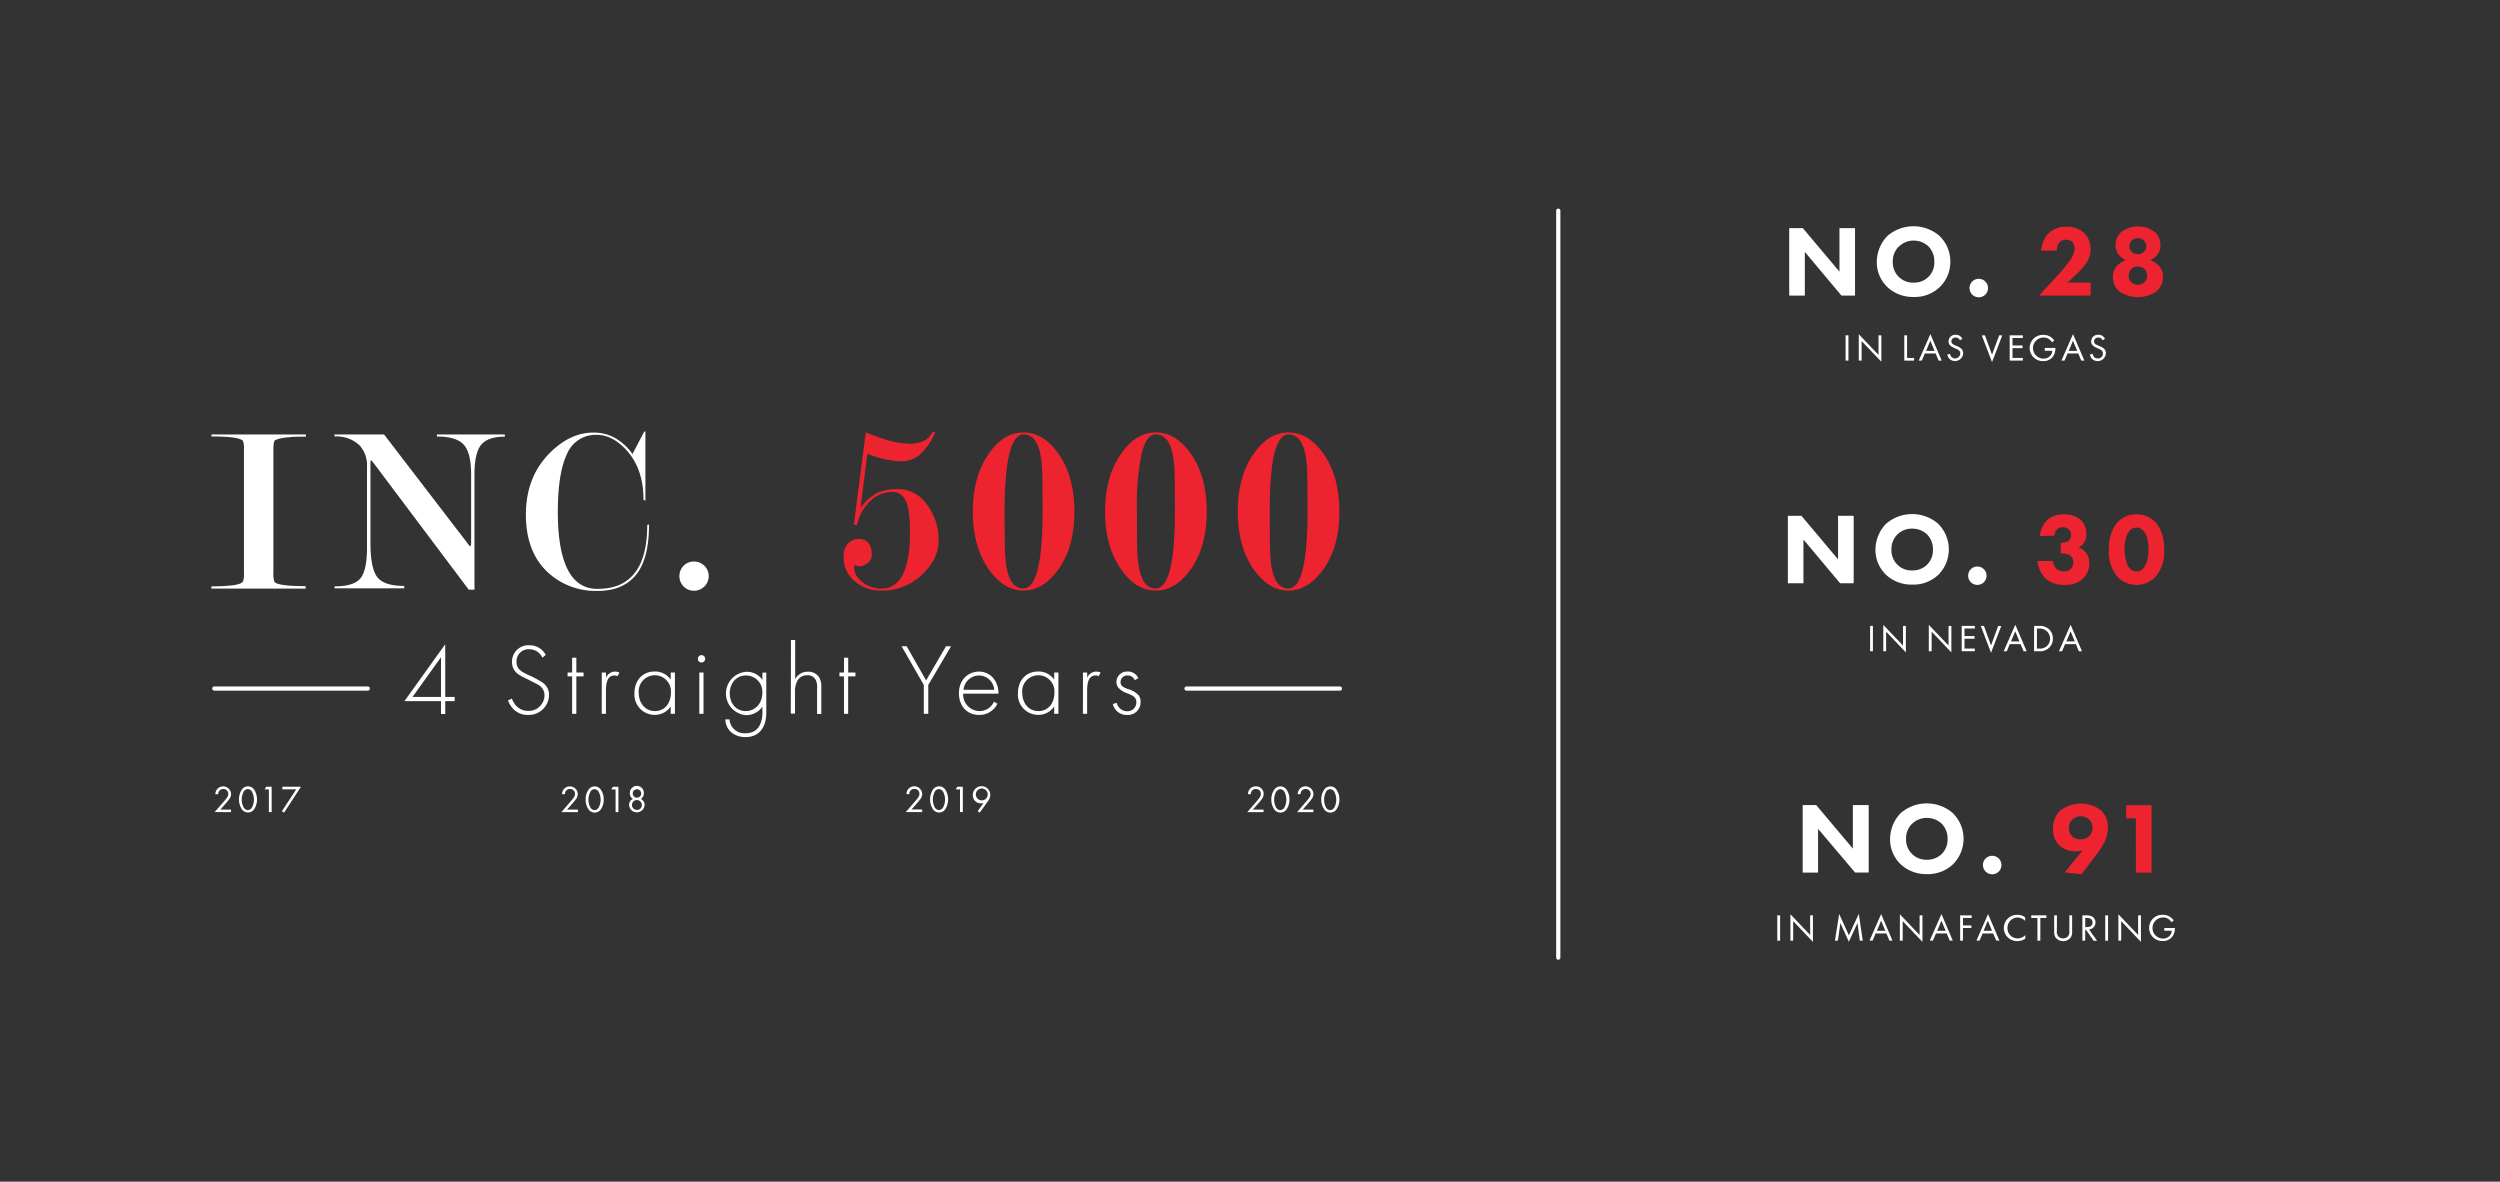<svg id="Layer_2" data-name="Layer 2" xmlns="http://www.w3.org/2000/svg" viewBox="0 0 592.66 280.13"><rect x="0" y="0" width="592.66" height="280.13" fill="#333333" stroke="none"/><defs><style>.cls-1{fill:#fff;}.cls-2{fill:#ee2330;}.cls-3{fill:none;stroke:#fff;stroke-linecap:round;stroke-linejoin:round;}</style></defs><path class="cls-1" d="M64.81,106.55v29.23a6,6,0,0,0,.22,2.1,1.42,1.42,0,0,0,.68.46q1.65.61,6.75.62v.57H50.12V139c1.63,0,3-.05,4.23-.17a9.82,9.82,0,0,0,2.44-.43,1.54,1.54,0,0,0,.85-.62,5.71,5.71,0,0,0,.19-2V106.55a5.21,5.21,0,0,0-.22-2c-.08-.16-.32-.31-.74-.46-1.1-.41-3.34-.62-6.75-.62V103h22.4v.51c-1.63,0-3,0-4.23.17a10.44,10.44,0,0,0-2.52.45l-.57.23Q64.81,104.68,64.81,106.55Z"/><path class="cls-1" d="M111.69,128.3V112.51c0-3.45-.59-5.81-1.76-7.1s-3.29-1.93-6.35-1.93V103h16.1v.51q-4,0-5.61,1.93c-1.06,1.28-1.59,3.65-1.59,7.09v27.26h-1.36L88.61,109.83l-.62-.74c-.11,0-.17.34-.17,1v18.52c0,4.16.56,6.93,1.69,8.29s3.24,2,6.32,2v.57H79.32V139c3,0,5-.6,6.06-1.82S87,133.54,87,130V110.64a7,7,0,0,0-1.7-5,7.89,7.89,0,0,0-6-2.16V103H91.05l19.57,25.51q.72,1,.9,1C111.63,129.44,111.69,129.06,111.69,128.3Z"/><path class="cls-1" d="M153.86,124.34q0,8.22-3.14,12t-9.1,3.74a16.67,16.67,0,0,1-11.4-4.08q-5.55-4.87-5.55-14,0-8.91,5.62-14.57,4.83-4.87,10.34-4.88a10.49,10.49,0,0,1,4.66,1,13,13,0,0,1,4.65,4.08l2.79-5.33H153v16.44l-.45-.29q0-7.27-4-11.69c-2.23-2.44-4.58-3.67-7.05-3.67a7.34,7.34,0,0,0-7.1,4.56q-2.16,4.56-2.16,13.72,0,9,2.33,13.62t7.1,4.61q5.4,0,8.3-3.18,3.47-3.73,3.47-12Z"/><path class="cls-1" d="M164.55,133.12a3.46,3.46,0,1,1,0,6.92,3.41,3.41,0,0,1-2.49-1,3.54,3.54,0,0,1,0-4.93A3.38,3.38,0,0,1,164.55,133.12Z"/><path class="cls-2" d="M221.77,102.34a15.93,15.93,0,0,1-3.6,5.36,7,7,0,0,1-4.79,1.67,24.13,24.13,0,0,1-7.76-1.81L204,120.4a12,12,0,0,1,4-3.58,12.1,12.1,0,0,1,5-.87,8.28,8.28,0,0,1,6.7,3.6,13.78,13.78,0,0,1,2.8,8.7q0,4.08-3.63,7.71A13.72,13.72,0,0,1,208.85,140a9.24,9.24,0,0,1-6.07-2.1A7.2,7.2,0,0,1,200,132.1a4.55,4.55,0,0,1,1-3.23,3.36,3.36,0,0,1,2.52-1.08,2.71,2.71,0,0,1,2.8,1.71,4.9,4.9,0,0,1,.34,1.87,2.21,2.21,0,0,1-.45,1.58,3.3,3.3,0,0,1-2.49,1.31,1.61,1.61,0,0,1-.63-.12,2.09,2.09,0,0,1-.51-.28,3.5,3.5,0,0,0-.11.62,4.42,4.42,0,0,0,1.7,3.29,7.13,7.13,0,0,0,4.9,1.76q3.47,0,5.15-3.75c1-2.24,1.51-5.36,1.51-9.38,0-3.86-.36-6.46-1.09-7.78a3.33,3.33,0,0,0-3-2,7.74,7.74,0,0,0-6.18,3.08,10.14,10.14,0,0,0-2.3,4.8l-.74-.12,2.83-21.88c2.07.83,3.77,1.44,5.08,1.82a20.05,20.05,0,0,0,5.32.85,7.89,7.89,0,0,0,3.25-.6,4.55,4.55,0,0,0,2.12-2.07Z"/><path class="cls-2" d="M242.63,140q-4.69,0-8.22-5c-2.53-3.62-3.8-8.2-3.8-13.71s1.25-10.08,3.75-13.67q3.51-5.1,8.27-5.1t8.28,5q3.79,5.43,3.8,13.72t-3.66,13.52Q247.39,140,242.63,140Zm0-.51c1.51,0,2.65-1.53,3.4-4.59s1.14-7.62,1.14-13.69q0-8.77-.17-10.93c-.38-4.86-1.83-7.3-4.37-7.3-1.47,0-2.59,1.52-3.34,4.56s-1.14,7.59-1.14,13.67q0,8.82.18,11C238.7,137.1,240.14,139.53,242.63,139.53Z"/><path class="cls-2" d="M274,140q-4.71,0-8.22-5c-2.53-3.62-3.8-8.2-3.8-13.71s1.25-10.08,3.74-13.67c2.35-3.4,5.1-5.1,8.28-5.1s5.93,1.68,8.28,5q3.8,5.43,3.79,13.72t-3.65,13.52Q278.8,140,274,140Zm0-.51q2.26,0,3.4-4.59t1.13-13.69c0-5.85-.05-9.49-.17-10.93-.37-4.86-1.83-7.3-4.36-7.3-1.48,0-2.59,1.52-3.35,4.56a61.39,61.39,0,0,0-1.13,13.67q0,8.82.17,11C270.11,137.1,271.54,139.53,274,139.53Z"/><path class="cls-2" d="M305.44,140q-4.69,0-8.22-5c-2.53-3.62-3.8-8.2-3.8-13.71s1.25-10.08,3.75-13.67q3.51-5.1,8.27-5.1c3.18,0,5.93,1.68,8.28,5q3.79,5.43,3.8,13.72t-3.66,13.52Q310.2,140,305.44,140Zm0-.51c1.51,0,2.65-1.53,3.4-4.59s1.14-7.62,1.14-13.69q0-8.77-.17-10.93c-.38-4.86-1.84-7.3-4.37-7.3-1.47,0-2.59,1.52-3.34,4.56S301,115.17,301,121.25q0,8.82.18,11C301.51,137.1,303,139.53,305.44,139.53Z"/><path class="cls-1" d="M105.55,165.21h2.24v1h-2.24v3.05h-1v-3.05H95.88l9.67-13.49Zm-1,0V155.8l-6.75,9.41Z"/><path class="cls-1" d="M128.59,155.92a3.4,3.4,0,0,0-3.14-2,2.84,2.84,0,0,0-3,3c0,1.73,1.2,2.31,2.81,3.1a22.18,22.18,0,0,1,3.19,1.68,3.52,3.52,0,0,1,1.71,3.1,4.8,4.8,0,0,1-5,4.68,4.6,4.6,0,0,1-3.72-1.68,5.42,5.42,0,0,1-1-1.76l.91-.43a5.6,5.6,0,0,0,.87,1.54,3.85,3.85,0,0,0,3,1.37,3.72,3.72,0,0,0,3.86-3.7,2.81,2.81,0,0,0-1.56-2.52c-.45-.26-1.39-.74-2.71-1.39-1.58-.77-2.38-1.2-2.93-2.12a3.43,3.43,0,0,1-.5-1.82,3.88,3.88,0,0,1,4.1-4,4.27,4.27,0,0,1,3.89,2.28Z"/><path class="cls-1" d="M136.63,160.34v8.88h-1v-8.88h-1.08v-.91h1.08v-3.51h1v3.51h1.71v.91Z"/><path class="cls-1" d="M142.66,159.43h1v1.27a2.32,2.32,0,0,1,3.19-1.25l-.48.87a1.14,1.14,0,0,0-.72-.19c-2,0-2,2.61-2,3.84v5.25h-1Z"/><path class="cls-1" d="M159,159.43h1v9.79h-1v-1.75a4.47,4.47,0,0,1-3.82,2,4.8,4.8,0,0,1-4.77-5.16c0-3,1.92-5.12,4.77-5.12a4.48,4.48,0,0,1,3.82,1.92Zm-7.58,4.82c0,2.21,1.36,4.32,3.84,4.32s3.79-2.06,3.79-4.32a3.83,3.83,0,1,0-7.63,0Z"/><path class="cls-1" d="M165.43,156.16a.87.87,0,1,1,.87.89A.85.85,0,0,1,165.43,156.16Zm1.35,3.27v9.79h-1v-9.79Z"/><path class="cls-1" d="M181.66,159.43v9.5c0,3.7-1.85,5.81-4.92,5.81-2.55,0-4.68-1.49-4.8-4.2h1a3.53,3.53,0,0,0,3.8,3.29c3.86,0,4-3.89,4-4.9v-1.39a4.72,4.72,0,0,1-3.87,2,5.15,5.15,0,0,1,.12-10.28,4.43,4.43,0,0,1,3.75,1.92v-1.7ZM173,164.37c0,2.36,1.48,4.2,3.79,4.2s3.93-1.89,3.93-4.29a3.87,3.87,0,0,0-3.88-4.15C174.43,160.13,173,162.12,173,164.37Z"/><path class="cls-1" d="M187.51,151.72h1V161a3.28,3.28,0,0,1,3-1.76,3,3,0,0,1,2.71,1.37,4.65,4.65,0,0,1,.48,2.47v6.17h-1v-6.17a3.6,3.6,0,0,0-.38-2,2.08,2.08,0,0,0-1.92-1,2.57,2.57,0,0,0-2.4,1.36,5.35,5.35,0,0,0-.53,2.64v5.09h-1Z"/><path class="cls-1" d="M201.07,160.34v8.88h-1v-8.88H199v-.91h1.08v-3.51h1v3.51h1.71v.91Z"/><path class="cls-1" d="M219,162.38l-5.26-9.17h1.2l4.61,8.09,4.71-8.09h1.2l-5.4,9.17v6.84H219Z"/><path class="cls-1" d="M228.33,164.45a3.93,3.93,0,0,0,3.89,4.12,3.72,3.72,0,0,0,3.41-2.23l.82.48a4.74,4.74,0,0,1-4.3,2.67c-3.05,0-4.82-2.26-4.82-5.12,0-3.4,2.35-5.16,4.75-5.16,2.64,0,4.63,2.12,4.63,5.24Zm7.37-.92a3.67,3.67,0,0,0-3.62-3.4,3.74,3.74,0,0,0-3.67,3.4Z"/><path class="cls-1" d="M249.91,159.43h1v9.79h-1v-1.75a4.47,4.47,0,0,1-3.82,2,4.8,4.8,0,0,1-4.77-5.16c0-3,1.92-5.12,4.77-5.12a4.48,4.48,0,0,1,3.82,1.92Zm-7.58,4.82c0,2.21,1.36,4.32,3.84,4.32s3.79-2.06,3.79-4.32a3.83,3.83,0,1,0-7.63,0Z"/><path class="cls-1" d="M256.73,159.43h1v1.27a2.32,2.32,0,0,1,3.19-1.25l-.48.87a1.14,1.14,0,0,0-.72-.19c-2,0-2,2.61-2,3.84v5.25h-1Z"/><path class="cls-1" d="M269,161.23a1.79,1.79,0,0,0-1.71-1.1,1.57,1.57,0,0,0-1.65,1.56c0,1,.77,1.27,1.73,1.65a5.48,5.48,0,0,1,2.52,1.44,2.41,2.41,0,0,1,.5,1.59,3,3,0,0,1-3.19,3.12,3.36,3.36,0,0,1-3.39-2.6l.94-.28a2.5,2.5,0,0,0,2.45,2,2.09,2.09,0,0,0,2.18-2.16c0-1.1-.69-1.51-2.18-2.11A4.9,4.9,0,0,1,265.1,163a2.11,2.11,0,0,1-.43-1.28,2.49,2.49,0,0,1,2.62-2.52,2.62,2.62,0,0,1,2.56,1.59Z"/><line class="cls-3" x1="50.81" y1="163.23" x2="87.18" y2="163.23"/><line class="cls-3" x1="281.28" y1="163.23" x2="317.64" y2="163.23"/><line class="cls-3" x1="369.41" y1="49.95" x2="369.41" y2="227.02"/><path class="cls-1" d="M424.16,70.08v-16h3.22l8.69,10.32V54.08h3.69v16h-3.21l-8.69-10.36V70.08Z"/><path class="cls-1" d="M459.85,56a8.36,8.36,0,0,1,2.5,6.05,8.27,8.27,0,0,1-2.5,6,8.54,8.54,0,0,1-6.19,2.35,8.82,8.82,0,0,1-6.24-2.35,8.16,8.16,0,0,1-2.5-6,8.94,8.94,0,0,1,2.47-6.07,9.45,9.45,0,0,1,12.46,0Zm-9.72,2.45a4.89,4.89,0,0,0-1.42,3.63,4.77,4.77,0,0,0,1.47,3.6A4.71,4.71,0,0,0,453.61,67a4.74,4.74,0,0,0,4.95-5,5.06,5.06,0,0,0-1.4-3.6,5.12,5.12,0,0,0-3.53-1.37A4.92,4.92,0,0,0,450.13,58.49Z"/><path class="cls-1" d="M469.09,66.1a2.19,2.19,0,1,1-2.18,2.18A2.16,2.16,0,0,1,469.09,66.1Z"/><path class="cls-2" d="M495.63,70.08H483.39l4.8-5.23a37,37,0,0,0,2.62-3.26,5.42,5.42,0,0,0,1-2.71,2.28,2.28,0,0,0-.62-1.59,2.21,2.21,0,0,0-1.47-.45,1.9,1.9,0,0,0-1.46.57,3.29,3.29,0,0,0-.68,2h-3.69a6.9,6.9,0,0,1,1.65-4,5.84,5.84,0,0,1,4.42-1.66,5.68,5.68,0,0,1,4.15,1.52,5.32,5.32,0,0,1,1.49,3.84,5.7,5.7,0,0,1-1.2,3.53,20.75,20.75,0,0,1-2.57,2.76L490.11,67h5.52Z"/><path class="cls-2" d="M502.42,69.1a4.54,4.54,0,0,1-1.53-3.48A3.85,3.85,0,0,1,502,62.88a4.93,4.93,0,0,1,2-1.2,4,4,0,0,1-1.46-1,3.41,3.41,0,0,1-1-2.54,4.06,4.06,0,0,1,1.18-3,6.54,6.54,0,0,1,8.26,0,4.05,4.05,0,0,1,1.17,3,3.4,3.4,0,0,1-1,2.54,4.11,4.11,0,0,1-1.47,1,4.86,4.86,0,0,1,2,1.2,3.81,3.81,0,0,1,1.08,2.74,4.54,4.54,0,0,1-1.53,3.48,7.88,7.88,0,0,1-8.79,0Zm2.84-5.35a2.35,2.35,0,0,0-.63,1.58,2.2,2.2,0,0,0,.63,1.61,2.32,2.32,0,0,0,1.56.58,2.36,2.36,0,0,0,1.56-.58,2.27,2.27,0,0,0,.62-1.63,2.12,2.12,0,0,0-.62-1.56,2.27,2.27,0,0,0-1.61-.58A2.12,2.12,0,0,0,505.26,63.75ZM505.4,57a1.86,1.86,0,0,0,0,2.74,2.14,2.14,0,0,0,1.42.52,2,2,0,0,0,1.39-.52,1.78,1.78,0,0,0,.6-1.37,1.85,1.85,0,0,0-.6-1.39,2.14,2.14,0,0,0-1.39-.51A2.06,2.06,0,0,0,505.4,57Z"/><path class="cls-1" d="M438.2,79.49v6h-.67v-6Z"/><path class="cls-1" d="M440.65,85.49V79.24l4.68,4.9V79.49H446v6.27l-4.68-4.9v4.63Z"/><path class="cls-1" d="M452.1,79.49v5.37h1.66v.63h-2.32v-6Z"/><path class="cls-1" d="M458.87,83.8h-2.56l-.72,1.69h-.73l2.76-6.29,2.69,6.29h-.74Zm-.26-.63-1-2.4-1,2.4Z"/><path class="cls-1" d="M464.64,80.68a1.56,1.56,0,0,0-.35-.45,1.11,1.11,0,0,0-.68-.21.92.92,0,0,0-1,.93.63.63,0,0,0,.22.52,2,2,0,0,0,.63.38l.58.25a2.86,2.86,0,0,1,.92.57,1.43,1.43,0,0,1,.44,1.09,1.94,1.94,0,0,1-3.21,1.36,2.18,2.18,0,0,1-.56-1.07l.65-.18a1.46,1.46,0,0,0,.36.77,1.23,1.23,0,0,0,2.07-.86.88.88,0,0,0-.3-.7,2.49,2.49,0,0,0-.72-.41l-.54-.25a2.8,2.8,0,0,1-.8-.5,1.24,1.24,0,0,1-.41-1,1.55,1.55,0,0,1,1.68-1.55,1.64,1.64,0,0,1,1,.27,1.79,1.79,0,0,1,.58.67Z"/><path class="cls-1" d="M470.55,79.49l1.69,4.58,1.7-4.58h.73l-2.43,6.36-2.43-6.36Z"/><path class="cls-1" d="M479.54,80.12h-2.45V81.9h2.37v.63h-2.37v2.33h2.45v.63h-3.12v-6h3.12Z"/><path class="cls-1" d="M484.75,82.48h2.51v.14a3.28,3.28,0,0,1-.58,1.9,2.66,2.66,0,0,1-2.23,1.08,3.11,3.11,0,1,1,0-6.21,3,3,0,0,1,1.83.59,4,4,0,0,1,.7.72l-.5.45a3.18,3.18,0,0,0-.57-.63,2.19,2.19,0,0,0-1.46-.5,2.48,2.48,0,0,0,0,5,2.06,2.06,0,0,0,1.83-1,1.86,1.86,0,0,0,.25-.85h-1.79Z"/><path class="cls-1" d="M492.69,83.8h-2.55l-.72,1.69h-.74l2.76-6.29,2.69,6.29h-.74Zm-.26-.63-1-2.4-1,2.4Z"/><path class="cls-1" d="M498.46,80.68a1.56,1.56,0,0,0-.35-.45,1.08,1.08,0,0,0-.68-.21.92.92,0,0,0-1,.93.63.63,0,0,0,.22.52,2,2,0,0,0,.63.38l.58.25a3,3,0,0,1,.93.57,1.46,1.46,0,0,1,.43,1.09A1.94,1.94,0,0,1,496,85.12a2.26,2.26,0,0,1-.56-1.07l.65-.18a1.46,1.46,0,0,0,.36.77,1.15,1.15,0,0,0,.87.33,1.13,1.13,0,0,0,1.2-1.19.91.91,0,0,0-.29-.7,2.79,2.79,0,0,0-.72-.41l-.54-.25a2.7,2.7,0,0,1-.81-.5,1.24,1.24,0,0,1-.41-1,1.55,1.55,0,0,1,1.68-1.55,1.64,1.64,0,0,1,1,.27,1.79,1.79,0,0,1,.58.67Z"/><path class="cls-1" d="M423.84,138.28v-16h3.21l8.69,10.32V122.27h3.7v16h-3.22l-8.69-10.37v10.37Z"/><path class="cls-1" d="M459.53,124.24a8.53,8.53,0,0,1,0,12,8.57,8.57,0,0,1-6.2,2.35,8.82,8.82,0,0,1-6.24-2.35,8.19,8.19,0,0,1-2.49-5.95,8.94,8.94,0,0,1,2.47-6.08,9.46,9.46,0,0,1,12.46,0Zm-9.72,2.45a4.89,4.89,0,0,0-1.42,3.62,4.78,4.78,0,0,0,1.46,3.6,4.71,4.71,0,0,0,3.44,1.32,4.84,4.84,0,0,0,3.55-1.37,4.79,4.79,0,0,0,1.39-3.57,5,5,0,0,0-1.39-3.6,5.14,5.14,0,0,0-3.53-1.37A4.88,4.88,0,0,0,449.81,126.69Z"/><path class="cls-1" d="M468.76,134.3a2.18,2.18,0,1,1-2.18,2.18A2.16,2.16,0,0,1,468.76,134.3Z"/><path class="cls-2" d="M483.57,127.07a6.47,6.47,0,0,1,1.59-3.62,5.38,5.38,0,0,1,4-1.51,5.86,5.86,0,0,1,4.2,1.41,4.4,4.4,0,0,1,1.23,3.27,3.51,3.51,0,0,1-.65,2.18,3.09,3.09,0,0,1-1.2,1,3.92,3.92,0,0,1,1.82,1.29,4.53,4.53,0,0,1,.75,2.52,5,5,0,0,1-1.61,3.65,5.86,5.86,0,0,1-4.23,1.39,6.21,6.21,0,0,1-4.68-1.65,6.77,6.77,0,0,1-1.77-4h3.69a3.09,3.09,0,0,0,.77,1.8,2.53,2.53,0,0,0,1.78.65,2.4,2.4,0,0,0,1.61-.56,2.31,2.31,0,0,0,.65-1.63,2,2,0,0,0-.7-1.53,3.23,3.23,0,0,0-2-.51h-.29v-2.54h.22a2.83,2.83,0,0,0,1.61-.46,1.9,1.9,0,0,0,.6-1.44,1.73,1.73,0,0,0-.53-1.29,2.22,2.22,0,0,0-2.81,0,2.57,2.57,0,0,0-.58,1.49Z"/><path class="cls-2" d="M510.76,137a6.32,6.32,0,0,1-8.54,0,9.26,9.26,0,0,1-2.3-6.69c0-2.76.74-5.21,2.3-6.72a5.85,5.85,0,0,1,4.25-1.66,5.93,5.93,0,0,1,4.29,1.66c1.57,1.51,2.31,4,2.31,6.72A9.22,9.22,0,0,1,510.76,137ZM505,125.68c-1.17,1.15-1.34,3.46-1.34,4.58s.22,3.51,1.34,4.61a2,2,0,0,0,1.49.6,2,2,0,0,0,1.49-.6c1.13-1.1,1.35-3.36,1.35-4.61s-.17-3.43-1.35-4.58a2,2,0,0,0-1.49-.6A2,2,0,0,0,505,125.68Z"/><path class="cls-1" d="M444,148.38v6h-.66v-6Z"/><path class="cls-1" d="M446.46,154.39v-6.26l4.68,4.91v-4.66h.67v6.28l-4.68-4.91v4.64Z"/><path class="cls-1" d="M457.25,154.39v-6.26l4.68,4.91v-4.66h.67v6.28l-4.68-4.91v4.64Z"/><path class="cls-1" d="M468.16,149h-2.45v1.79h2.38v.63h-2.38v2.33h2.45v.63h-3.11v-6h3.11Z"/><path class="cls-1" d="M470.32,148.38,472,153l1.69-4.59h.74L472,154.75l-2.43-6.37Z"/><path class="cls-1" d="M479,152.7h-2.55l-.72,1.69H475l2.76-6.29,2.69,6.29h-.73Zm-.26-.64-1-2.4-1,2.4Z"/><path class="cls-1" d="M482.22,148.38h1.22a3.3,3.3,0,0,1,2.22.71,2.9,2.9,0,0,1,1,2.3,2.84,2.84,0,0,1-1.05,2.3,3,3,0,0,1-2.2.7h-1.21Zm.66,5.38h.59a2.6,2.6,0,0,0,1.72-.54,2.41,2.41,0,0,0-1.72-4.21h-.59Z"/><path class="cls-1" d="M492.12,152.7h-2.56l-.72,1.69h-.74l2.77-6.29,2.69,6.29h-.74Zm-.26-.64-1-2.4-1,2.4Z"/><path class="cls-1" d="M427.35,206.86v-16h3.21l8.69,10.32V190.85H443v16h-3.22L431,196.49v10.37Z"/><path class="cls-1" d="M463,192.82a8.53,8.53,0,0,1,0,12.05,8.57,8.57,0,0,1-6.2,2.35,8.82,8.82,0,0,1-6.24-2.35,8.19,8.19,0,0,1-2.49-6,8.92,8.92,0,0,1,2.47-6.07,9.45,9.45,0,0,1,12.46,0Zm-9.72,2.45a4.89,4.89,0,0,0-1.42,3.62,4.78,4.78,0,0,0,1.46,3.6,4.71,4.71,0,0,0,3.44,1.32,4.88,4.88,0,0,0,3.55-1.36,4.82,4.82,0,0,0,1.39-3.58,5,5,0,0,0-1.39-3.6,5.14,5.14,0,0,0-3.53-1.37A4.92,4.92,0,0,0,453.32,195.27Z"/><path class="cls-1" d="M472.27,202.88a2.19,2.19,0,1,1-2.18,2.18A2.16,2.16,0,0,1,472.27,202.88Z"/><path class="cls-2" d="M489.48,206.82l4.23-5.24a5.42,5.42,0,0,1-1.61.24,5.62,5.62,0,0,1-4-1.49,5.21,5.21,0,0,1-1.4-3.86,5.82,5.82,0,0,1,1.56-4.18,7.93,7.93,0,0,1,9.82-.19,5.46,5.46,0,0,1,1.63,4.06,8.26,8.26,0,0,1-.72,3.26,18.21,18.21,0,0,1-1.87,3l-3.65,4.82Zm1.83-12.58a2.61,2.61,0,0,0-.84,2,2.66,2.66,0,0,0,.81,2.07,3,3,0,0,0,2,.67,2.89,2.89,0,0,0,1.94-.7,2.76,2.76,0,0,0,.82-2.11,2.5,2.5,0,0,0-.82-1.94,2.95,2.95,0,0,0-3.86,0Z"/><path class="cls-2" d="M506.33,194h-2.28v-3.12h6v16h-3.7Z"/><path class="cls-1" d="M422,217v6h-.67v-6Z"/><path class="cls-1" d="M424.44,223v-6.26l4.68,4.91V217h.66v6.28l-4.68-4.91V223Z"/><path class="cls-1" d="M435,223l1-6.34,2.3,5.07,2.35-5.08.94,6.35h-.69l-.56-4.18-2.05,4.43-2-4.43-.6,4.18Z"/><path class="cls-1" d="M447.2,221.29h-2.55l-.72,1.7h-.74l2.76-6.3,2.69,6.3h-.73Zm-.26-.63-1-2.4-1,2.4Z"/><path class="cls-1" d="M450.39,223v-6.26l4.68,4.91V217h.67v6.28l-4.68-4.91V223Z"/><path class="cls-1" d="M461.5,221.29h-2.56l-.72,1.7h-.74l2.77-6.3,2.69,6.3h-.74Zm-.26-.63-1-2.4-1,2.4Z"/><path class="cls-1" d="M467.42,217.61h-2.07v1.78h2V220h-2v3h-.67v-6h2.74Z"/><path class="cls-1" d="M472.5,221.29H470l-.72,1.7h-.74l2.76-6.3,2.69,6.3h-.73Zm-.26-.63-1-2.4-1,2.4Z"/><path class="cls-1" d="M480.09,218.31a3,3,0,0,0-.78-.56,2.51,2.51,0,0,0-1-.24,2.43,2.43,0,0,0-2.41,2.51,2.39,2.39,0,0,0,2.42,2.44,2.57,2.57,0,0,0,1.12-.27,3,3,0,0,0,.69-.51v.83a3.1,3.1,0,0,1-1.81.58,3.11,3.11,0,1,1,0-6.21,2.83,2.83,0,0,1,1.77.6Z"/><path class="cls-1" d="M483.69,217.61V223H483v-5.38h-1.46V217h3.59v.63Z"/><path class="cls-1" d="M487.61,220.66a1.7,1.7,0,0,0,.48,1.46,1.61,1.61,0,0,0,2,0,1.7,1.7,0,0,0,.48-1.46V217h.66v3.86a2.33,2.33,0,0,1-.37,1.44,2.32,2.32,0,0,1-3.52,0,2.33,2.33,0,0,1-.37-1.44V217h.66Z"/><path class="cls-1" d="M494.62,217a2.61,2.61,0,0,1,1.46.34,1.66,1.66,0,0,1-.85,3l1.91,2.69h-.81l-1.83-2.63h-.17V223h-.67v-6Zm-.29,2.78h.42c.83,0,1.32-.39,1.32-1.09a1,1,0,0,0-.47-.89,1.76,1.76,0,0,0-.87-.17h-.4Z"/><path class="cls-1" d="M499.74,217v6h-.66v-6Z"/><path class="cls-1" d="M502.19,223v-6.26l4.68,4.91V217h.67v6.28l-4.68-4.91V223Z"/><path class="cls-1" d="M513.08,220h2.51v.14A3.28,3.28,0,0,1,515,222a2.68,2.68,0,0,1-2.23,1.08,3.11,3.11,0,1,1,0-6.21,3,3,0,0,1,1.84.6,3.3,3.3,0,0,1,.69.71l-.49.45a3.11,3.11,0,0,0-.57-.62,2.18,2.18,0,0,0-1.46-.51,2.48,2.48,0,0,0,0,5,2.08,2.08,0,0,0,1.83-1,1.8,1.8,0,0,0,.24-.86h-1.78Z"/><path class="cls-1" d="M50.89,192.51,53.08,190c.16-.18.56-.66.7-.87a1.51,1.51,0,0,0,.34-.92,1.14,1.14,0,0,0-1.2-1.17,1.17,1.17,0,0,0-1,.53,1.3,1.3,0,0,0-.2.71h-.66a1.85,1.85,0,0,1,.45-1.24,1.88,1.88,0,0,1,3.27,1.18,2.09,2.09,0,0,1-.47,1.28,11.29,11.29,0,0,1-.82,1l-1.25,1.42h2.53v.61Z"/><path class="cls-1" d="M57.25,191.72a4.35,4.35,0,0,1,0-4.41,1.77,1.77,0,0,1,3.08,0,4.35,4.35,0,0,1,0,4.41,1.77,1.77,0,0,1-3.08,0Zm.5-4a4,4,0,0,0,0,3.66,1.28,1.28,0,0,0,1,.67,1.25,1.25,0,0,0,1-.67,3.95,3.95,0,0,0,0-3.66,1.24,1.24,0,0,0-1-.66A1.26,1.26,0,0,0,57.75,187.68Z"/><path class="cls-1" d="M63.74,187.14h-1l.35-.63H64.4v6h-.66Z"/><path class="cls-1" d="M70.23,187.12H66.94v-.61h4.41l-4,6.14-.52-.35Z"/><path class="cls-1" d="M133.08,192.53l2.19-2.53a10.4,10.4,0,0,0,.7-.88,1.54,1.54,0,0,0,.34-.91,1.14,1.14,0,0,0-1.2-1.17,1.17,1.17,0,0,0-1,.53,1.3,1.3,0,0,0-.2.71h-.66a1.85,1.85,0,0,1,.45-1.24,1.88,1.88,0,0,1,3.27,1.18,2.09,2.09,0,0,1-.47,1.28c-.26.35-.58.72-.82,1l-1.25,1.42H137v.61Z"/><path class="cls-1" d="M139.44,191.74a3.88,3.88,0,0,1-.6-2.21,3.82,3.82,0,0,1,.6-2.2,1.76,1.76,0,0,1,3.08,0,3.9,3.9,0,0,1,.6,2.2,4,4,0,0,1-.6,2.21,1.77,1.77,0,0,1-3.08,0Zm.5-4a4,4,0,0,0,0,3.66,1.26,1.26,0,0,0,1,.66,1.24,1.24,0,0,0,1-.66,3.95,3.95,0,0,0,0-3.66,1.24,1.24,0,0,0-1-.66A1.26,1.26,0,0,0,139.94,187.7Z"/><path class="cls-1" d="M145.93,187.15h-1l.35-.63h1.32v6h-.66Z"/><path class="cls-1" d="M152.81,190.87a1.84,1.84,0,0,1-3.67,0,1.52,1.52,0,0,1,.91-1.47,1.45,1.45,0,0,1-.73-1.31,1.66,1.66,0,1,1,3.31,0,1.46,1.46,0,0,1-.72,1.31A1.51,1.51,0,0,1,152.81,190.87Zm-.66,0A1.17,1.17,0,1,0,151,192,1.11,1.11,0,0,0,152.15,190.85ZM152,188.1a1,1,0,1,0-1,1A1,1,0,0,0,152,188.1Z"/><path class="cls-1" d="M214.73,192.51l2.19-2.53c.15-.18.56-.66.7-.87a1.58,1.58,0,0,0,.34-.92,1.14,1.14,0,0,0-1.2-1.17,1.16,1.16,0,0,0-1,.53,1.3,1.3,0,0,0-.2.71h-.66a1.85,1.85,0,0,1,.45-1.24,1.88,1.88,0,0,1,3.27,1.18,2.09,2.09,0,0,1-.47,1.28c-.26.36-.58.73-.82,1l-1.25,1.42h2.53v.61Z"/><path class="cls-1" d="M221.09,191.72a4.35,4.35,0,0,1,0-4.41,1.77,1.77,0,0,1,3.08,0,4.35,4.35,0,0,1,0,4.41,1.77,1.77,0,0,1-3.08,0Zm.5-4a4,4,0,0,0,0,3.66,1.28,1.28,0,0,0,1,.67,1.26,1.26,0,0,0,1-.67,4,4,0,0,0,0-3.66,1.25,1.25,0,0,0-1-.66A1.26,1.26,0,0,0,221.59,187.68Z"/><path class="cls-1" d="M227.58,187.14h-1l.35-.63h1.32v6h-.66Z"/><path class="cls-1" d="M231.77,192.29l1.38-1.92a1.84,1.84,0,0,1-.53.08,1.91,1.91,0,0,1-2-2,2.07,2.07,0,0,1,4.14,0,2.33,2.33,0,0,1-.49,1.38l-2,2.82Zm-.43-3.84a1.41,1.41,0,0,0,2.81,0,1.41,1.41,0,1,0-2.81,0Z"/><path class="cls-1" d="M295.68,192.53l2.19-2.53c.15-.18.56-.66.7-.88a1.51,1.51,0,0,0,.33-.91,1.13,1.13,0,0,0-1.19-1.17,1.15,1.15,0,0,0-1,.53,1.3,1.3,0,0,0-.2.71h-.67a2,2,0,0,1,.45-1.24,1.8,1.8,0,0,1,1.43-.62,1.77,1.77,0,0,1,1.85,1.8,2.11,2.11,0,0,1-.48,1.28,12.56,12.56,0,0,1-.82,1L297,191.92h2.54v.61Z"/><path class="cls-1" d="M302,191.74a3.88,3.88,0,0,1-.61-2.21,3.83,3.83,0,0,1,.61-2.2,1.76,1.76,0,0,1,3.08,0,3.9,3.9,0,0,1,.6,2.2,4,4,0,0,1-.6,2.21,1.77,1.77,0,0,1-3.08,0Zm.5-4a4,4,0,0,0,0,3.66,1.26,1.26,0,0,0,1,.66,1.25,1.25,0,0,0,1-.66,4,4,0,0,0,0-3.66,1.25,1.25,0,0,0-1-.66A1.26,1.26,0,0,0,302.54,187.7Z"/><path class="cls-1" d="M307.48,192.53l2.19-2.53c.15-.18.56-.66.7-.88a1.51,1.51,0,0,0,.33-.91,1.13,1.13,0,0,0-1.19-1.17,1.15,1.15,0,0,0-1,.53,1.3,1.3,0,0,0-.2.71h-.67a2,2,0,0,1,.45-1.24,1.88,1.88,0,0,1,3.28,1.18,2.11,2.11,0,0,1-.48,1.28,12.56,12.56,0,0,1-.82,1l-1.25,1.42h2.54v.61Z"/><path class="cls-1" d="M313.84,191.74a3.88,3.88,0,0,1-.61-2.21,3.83,3.83,0,0,1,.61-2.2,1.75,1.75,0,0,1,3.07,0,3.83,3.83,0,0,1,.61,2.2,3.88,3.88,0,0,1-.61,2.21,1.76,1.76,0,0,1-3.07,0Zm.5-4a4,4,0,0,0,0,3.66,1.25,1.25,0,0,0,1,.66,1.26,1.26,0,0,0,1-.66,4,4,0,0,0,0-3.66,1.26,1.26,0,0,0-1-.66A1.25,1.25,0,0,0,314.34,187.7Z"/></svg>